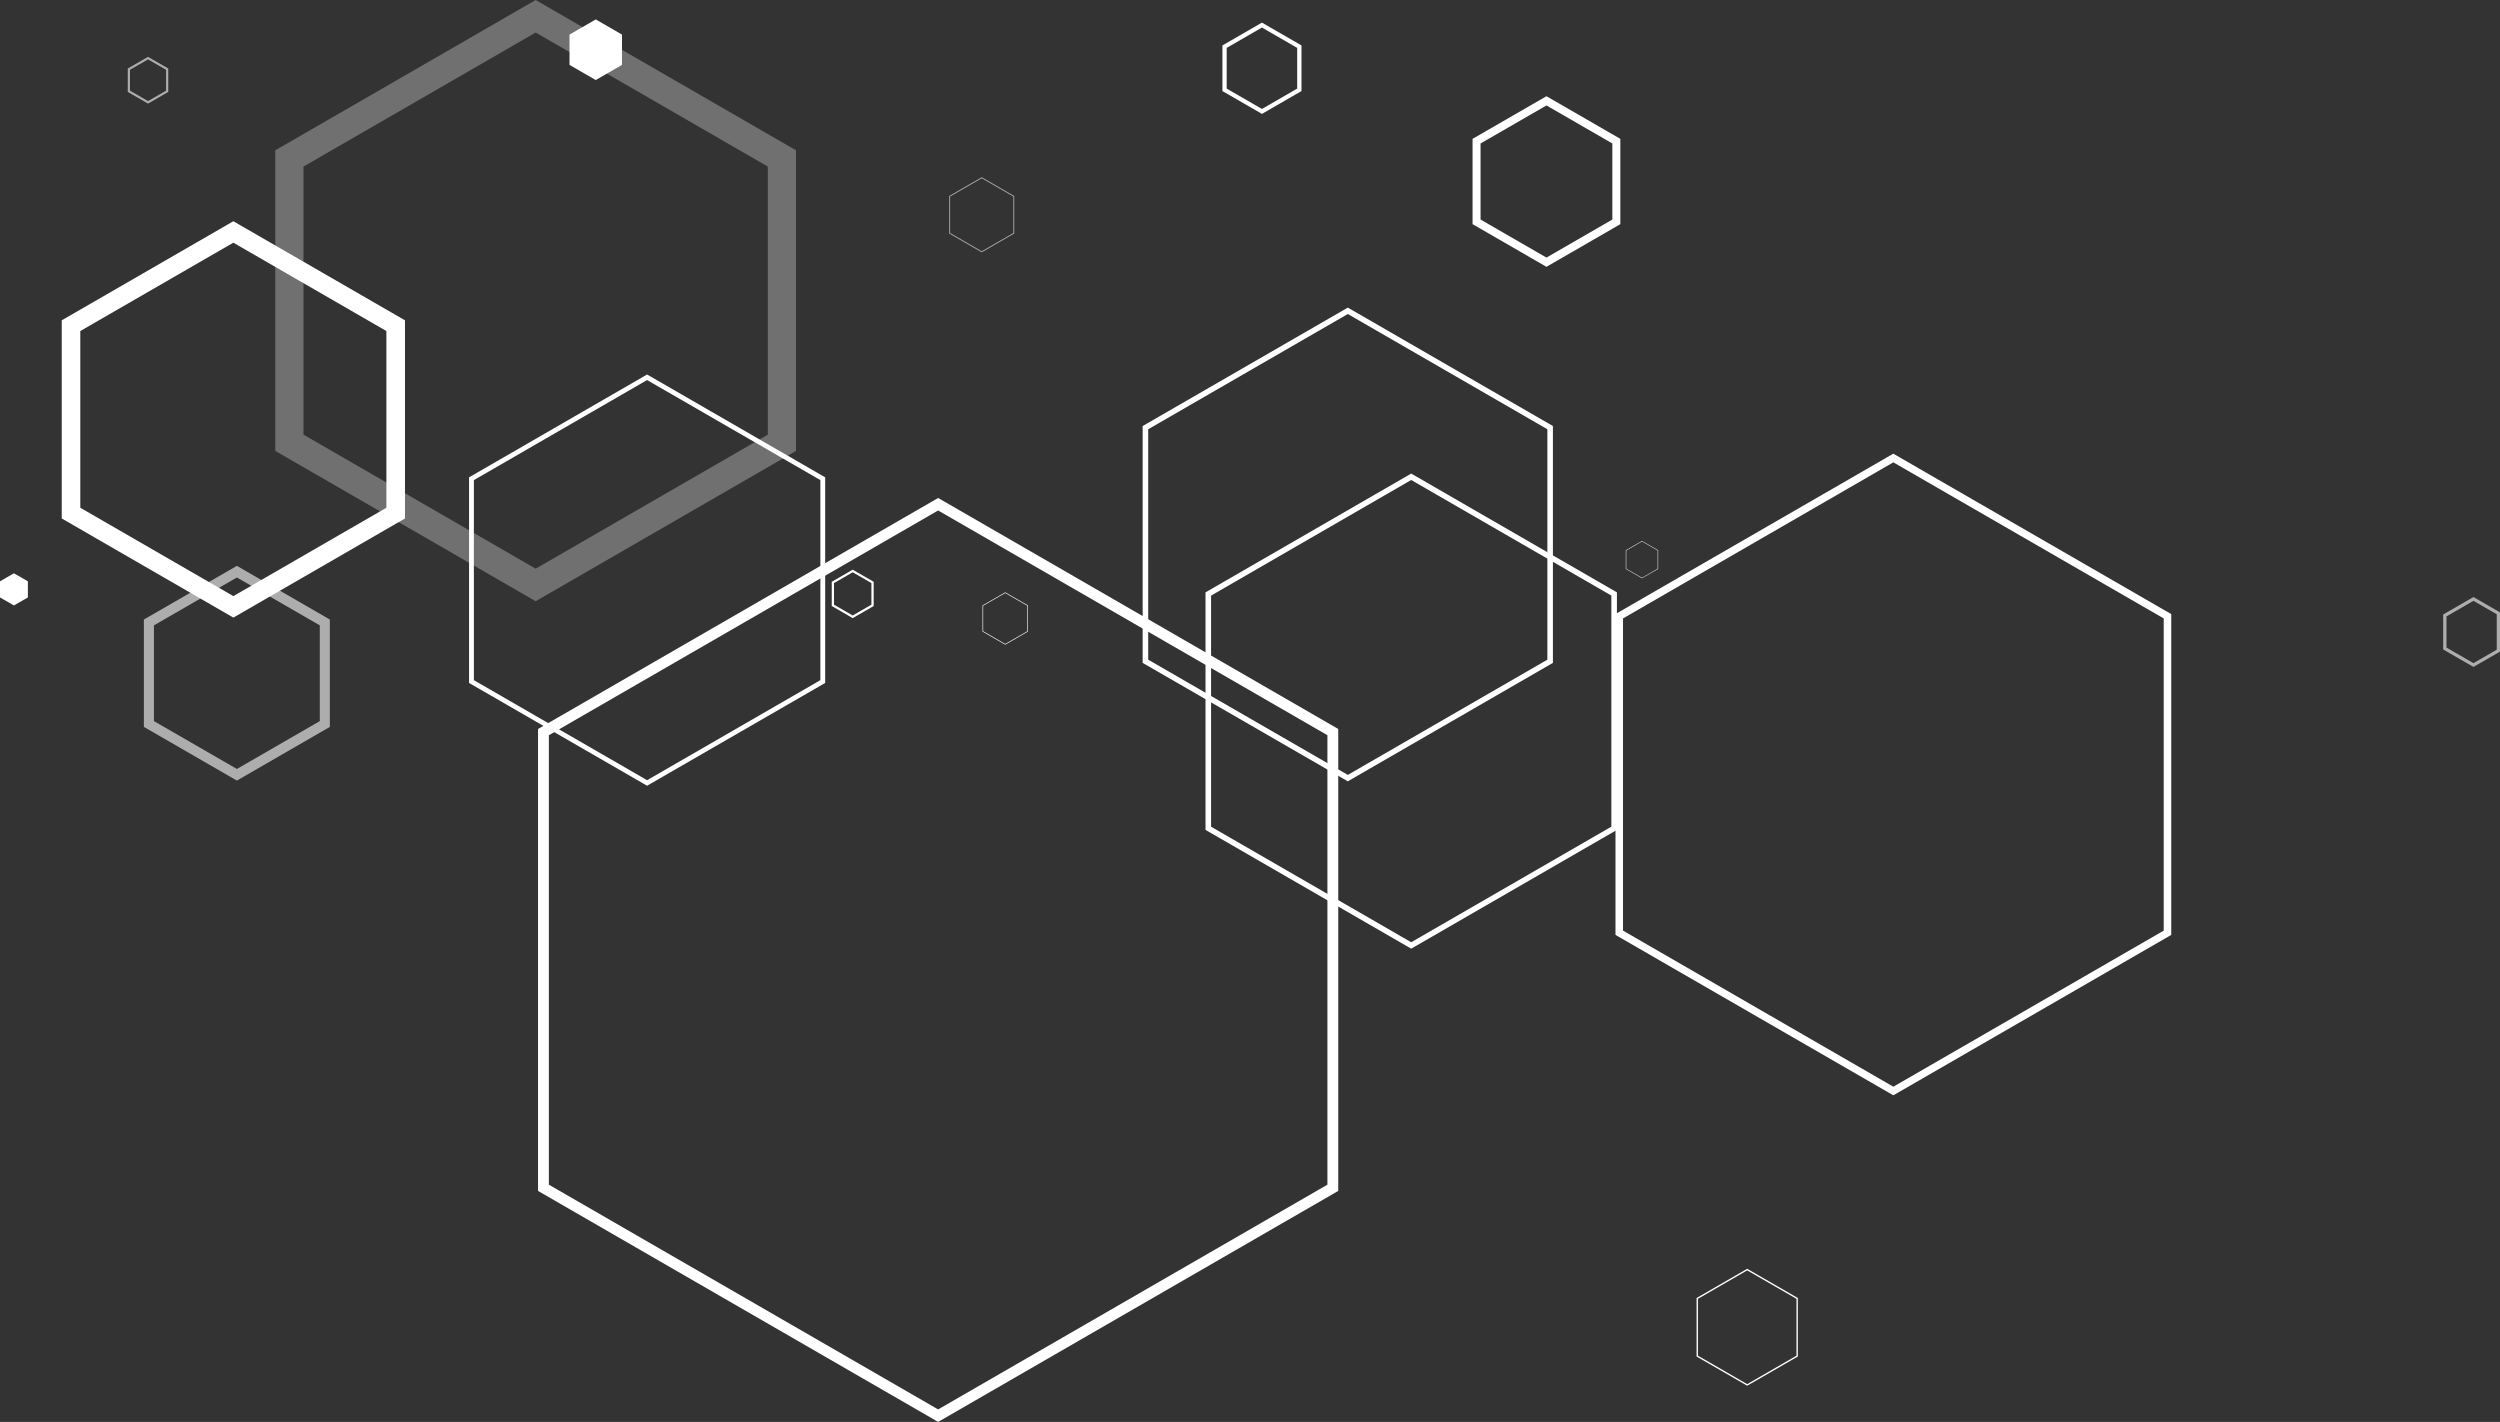 <svg xmlns="http://www.w3.org/2000/svg" width="381.877" height="217.198" viewBox="0 0 381.877 217.198">
  <rect x="0" y="0" width="381.877" height="217.198" fill="#333333" stroke="none"/>
  <g id="Group_50068" data-name="Group 50068" style="isolation: isolate">
    <g id="Group_534" data-name="Group 534" transform="translate(19.517 8.683)" opacity="0.6">
      <path id="Path_354" data-name="Path 354" d="M244.336,321.782l2.756,1.592v3.187l-2.756,1.592-2.76-1.592v-3.187l2.76-1.592m0-.386-3.094,1.785v3.573l3.094,1.785,3.092-1.785v-3.573l-3.092-1.785Z" transform="translate(-241.242 -321.396)" fill="#fff"/>
    </g>
    <path id="Path_355" data-name="Path 355" d="M277.572,320.633l4.009-2.314,4.009,2.314v4.63l-4.009,2.316-4.009-2.316Z" transform="translate(-190.581 -315.351)" fill="#fff" style="mix-blend-mode: color-dodge;isolation: isolate"/>
    <path id="Path_356" data-name="Path 356" d="M230.734,365.1l2.128-1.23,2.13,1.23v2.459l-2.13,1.229-2.128-1.229Z" transform="translate(-230.734 -276.302)" fill="#fff" style="mix-blend-mode: overlay;isolation: isolate"/>
    <g id="Group_535" data-name="Group 535" transform="translate(224.935 14.695)" style="mix-blend-mode: overlay;isolation: isolate">
      <path id="Path_357" data-name="Path 357" d="M363.132,326.043l10.064,5.811v11.619l-10.064,5.811-10.066-5.811V331.854l10.066-5.811m0-1.41-11.287,6.515v13.031l11.287,6.515,11.285-6.515V331.148l-11.285-6.515Z" transform="translate(-351.845 -324.633)" fill="#fff"/>
    </g>
    <g id="Group_536" data-name="Group 536" transform="translate(186.724 3.454)" style="mix-blend-mode: overlay;isolation: isolate">
      <path id="Path_358" data-name="Path 358" d="M337.309,319.335l5.386,3.109v6.216l-5.386,3.111-5.384-3.111v-6.216l5.384-3.109m0-.754-6.038,3.486v6.97l6.038,3.488,6.04-3.488v-6.97l-6.04-3.486Z" transform="translate(-331.271 -318.581)" fill="#fff"/>
    </g>
    <g id="Group_537" data-name="Group 537" transform="translate(9.432 33.795)" style="mix-blend-mode: overlay;isolation: isolate">
      <path id="Path_359" data-name="Path 359" d="M262.027,338.193,285.4,351.688v26.993l-23.377,13.5-23.377-13.5V351.688l23.377-13.495m0-3.276L235.812,350.05v30.27l26.215,15.14,26.215-15.14V350.05l-26.215-15.133Z" transform="translate(-235.812 -334.917)" fill="#fff"/>
    </g>
    <g id="Group_538" data-name="Group 538" transform="translate(42.051 0)" opacity="0.3" style="mix-blend-mode: color-dodge;isolation: isolate">
      <path id="Path_360" data-name="Path 360" d="M293.146,321.691l35.462,20.474v40.947l-35.462,20.474L257.68,383.112V342.165l35.466-20.474m0-4.97L253.375,339.68V385.6l39.771,22.96,39.768-22.96V339.68l-39.768-22.959Z" transform="translate(-253.375 -316.721)" fill="#fff"/>
    </g>
    <g id="Group_539" data-name="Group 539" transform="translate(144.997 27.075)" opacity="0.6">
      <path id="Path_361" data-name="Path 361" d="M313.768,331.453l4.827,2.788v5.577l-4.827,2.79-4.831-2.79v-5.577l4.831-2.788m0-.154-4.964,2.864v5.731l4.964,2.868,4.961-2.868v-5.731l-4.961-2.864Z" transform="translate(-308.804 -331.299)" fill="#fff"/>
    </g>
    <g id="Group_540" data-name="Group 540" transform="translate(150.084 90.475)" style="mix-blend-mode: overlay;isolation: isolate">
      <path id="Path_362" data-name="Path 362" d="M315.007,365.543l3.371,1.946v3.891l-3.371,1.945-3.371-1.945v-3.891l3.371-1.946m0-.108-3.464,2v4l3.464,2,3.464-2v-4l-3.464-2Z" transform="translate(-311.543 -365.435)" fill="#fff"/>
    </g>
    <g id="Group_541" data-name="Group 541" transform="translate(248.342 82.628)" style="mix-blend-mode: overlay;isolation: isolate">
      <path id="Path_363" data-name="Path 363" d="M366.918,361.288l2.4,1.387v2.775l-2.4,1.387-2.4-1.387v-2.775l2.4-1.387m0-.078-2.47,1.426v2.853l2.47,1.424,2.47-1.424v-2.853l-2.47-1.426Z" transform="translate(-364.448 -361.21)" fill="#fff"/>
    </g>
    <g id="Group_542" data-name="Group 542" transform="translate(174.542 46.987)" style="mix-blend-mode: overlay;isolation: isolate">
      <path id="Path_364" data-name="Path 364" d="M356.049,343l30.483,17.6v35.2l-30.483,17.6-30.489-17.6V360.6L356.049,343m0-.979-31.338,18.088v36.181l31.338,18.09,31.33-18.09V360.108l-31.33-18.088Z" transform="translate(-324.712 -342.02)" fill="#fff"/>
    </g>
    <g id="Group_543" data-name="Group 543" transform="translate(71.648 57.204)" style="mix-blend-mode: color-dodge;isolation: isolate">
      <path id="Path_365" data-name="Path 365" d="M296.505,348.372l26.47,15.283v30.558l-26.47,15.28-26.457-15.28V363.655l26.457-15.283m0-.851L269.311,363.23v31.408l27.194,15.7,27.205-15.7V363.23l-27.205-15.709Z" transform="translate(-269.311 -347.521)" fill="#fff"/>
    </g>
    <g id="Group_544" data-name="Group 544" transform="translate(21.976 86.435)" opacity="0.6">
      <path id="Path_366" data-name="Path 366" d="M256.774,365.036l12.665,7.314v14.624l-12.665,7.312-12.67-7.312V372.349l12.67-7.314m0-1.776-14.208,8.2v16.4l14.208,8.2,14.2-8.2v-16.4l-14.2-8.2Z" transform="translate(-242.566 -363.26)" fill="#fff"/>
    </g>
    <g id="Group_545" data-name="Group 545" transform="translate(373.195 91.199)" opacity="0.6">
      <path id="Path_367" data-name="Path 367" d="M436.3,366.4l3.557,2.054v5.416l-3.557,2.052-4.123-2.379v-4.76L436.3,366.4m0-.578-4.625,2.671v5.338L436.3,376.5l4.058-2.34v-5.993l-4.058-2.344Z" transform="translate(-431.672 -365.825)" fill="#fff"/>
    </g>
    <g id="Group_546" data-name="Group 546" transform="translate(127.046 87.014)" style="mix-blend-mode: color-dodge;isolation: isolate">
      <path id="Path_368" data-name="Path 368" d="M302.343,363.973l2.858,1.649v3.3l-2.858,1.651-2.856-1.649v-3.3l2.856-1.649m0-.4-3.2,1.852v3.7l3.2,1.852,3.206-1.852v-3.7l-3.206-1.852Z" transform="translate(-299.139 -363.572)" fill="#fff"/>
    </g>
    <g id="Group_547" data-name="Group 547" transform="translate(259.155 193.809)" style="mix-blend-mode: overlay;isolation: isolate">
      <path id="Path_369" data-name="Path 369" d="M378,421.314l7.529,4.346v8.688L378,438.693l-7.522-4.344V425.66L378,421.314m0-.241-7.732,4.465v8.932L378,438.934l7.737-4.465v-8.932L378,421.073Z" transform="translate(-370.27 -421.073)" fill="#fff"/>
    </g>
    <g id="Group_548" data-name="Group 548" transform="translate(246.767 69.298)" style="mix-blend-mode: overlay;isolation: isolate">
      <path id="Path_370" data-name="Path 370" d="M406.042,355.359l41.3,23.842v47.687l-41.3,23.842L364.75,426.888V379.2l41.292-23.842m0-1.326-42.442,24.5v49.013l42.442,24.5,42.45-24.5V378.538l-42.45-24.5Z" transform="translate(-363.6 -354.033)" fill="#fff"/>
    </g>
    <g id="Group_549" data-name="Group 549" transform="translate(82.186 76.066)" style="mix-blend-mode: overlay;isolation: isolate">
      <path id="Path_371" data-name="Path 371" d="M336.1,359.586l59.462,34.33v68.655L336.1,496.9l-59.462-34.33V393.916l59.462-34.33m0-1.909-61.115,35.284v70.565L336.1,498.81l61.117-35.284V392.961L336.1,357.677Z" transform="translate(-274.985 -357.677)" fill="#fff"/>
    </g>
    <g id="Group_550" data-name="Group 550" transform="translate(184.144 72.337)" style="mix-blend-mode: color-dodge;isolation: isolate">
      <path id="Path_372" data-name="Path 372" d="M361.3,356.651l30.572,17.655v35.3L361.3,427.261l-30.569-17.649v-35.3L361.3,356.651m0-.983-31.419,18.147V410.1L361.3,428.243,392.724,410.1V373.816L361.3,355.669Z" transform="translate(-329.882 -355.669)" fill="#fff"/>
    </g>
  </g>
</svg>
